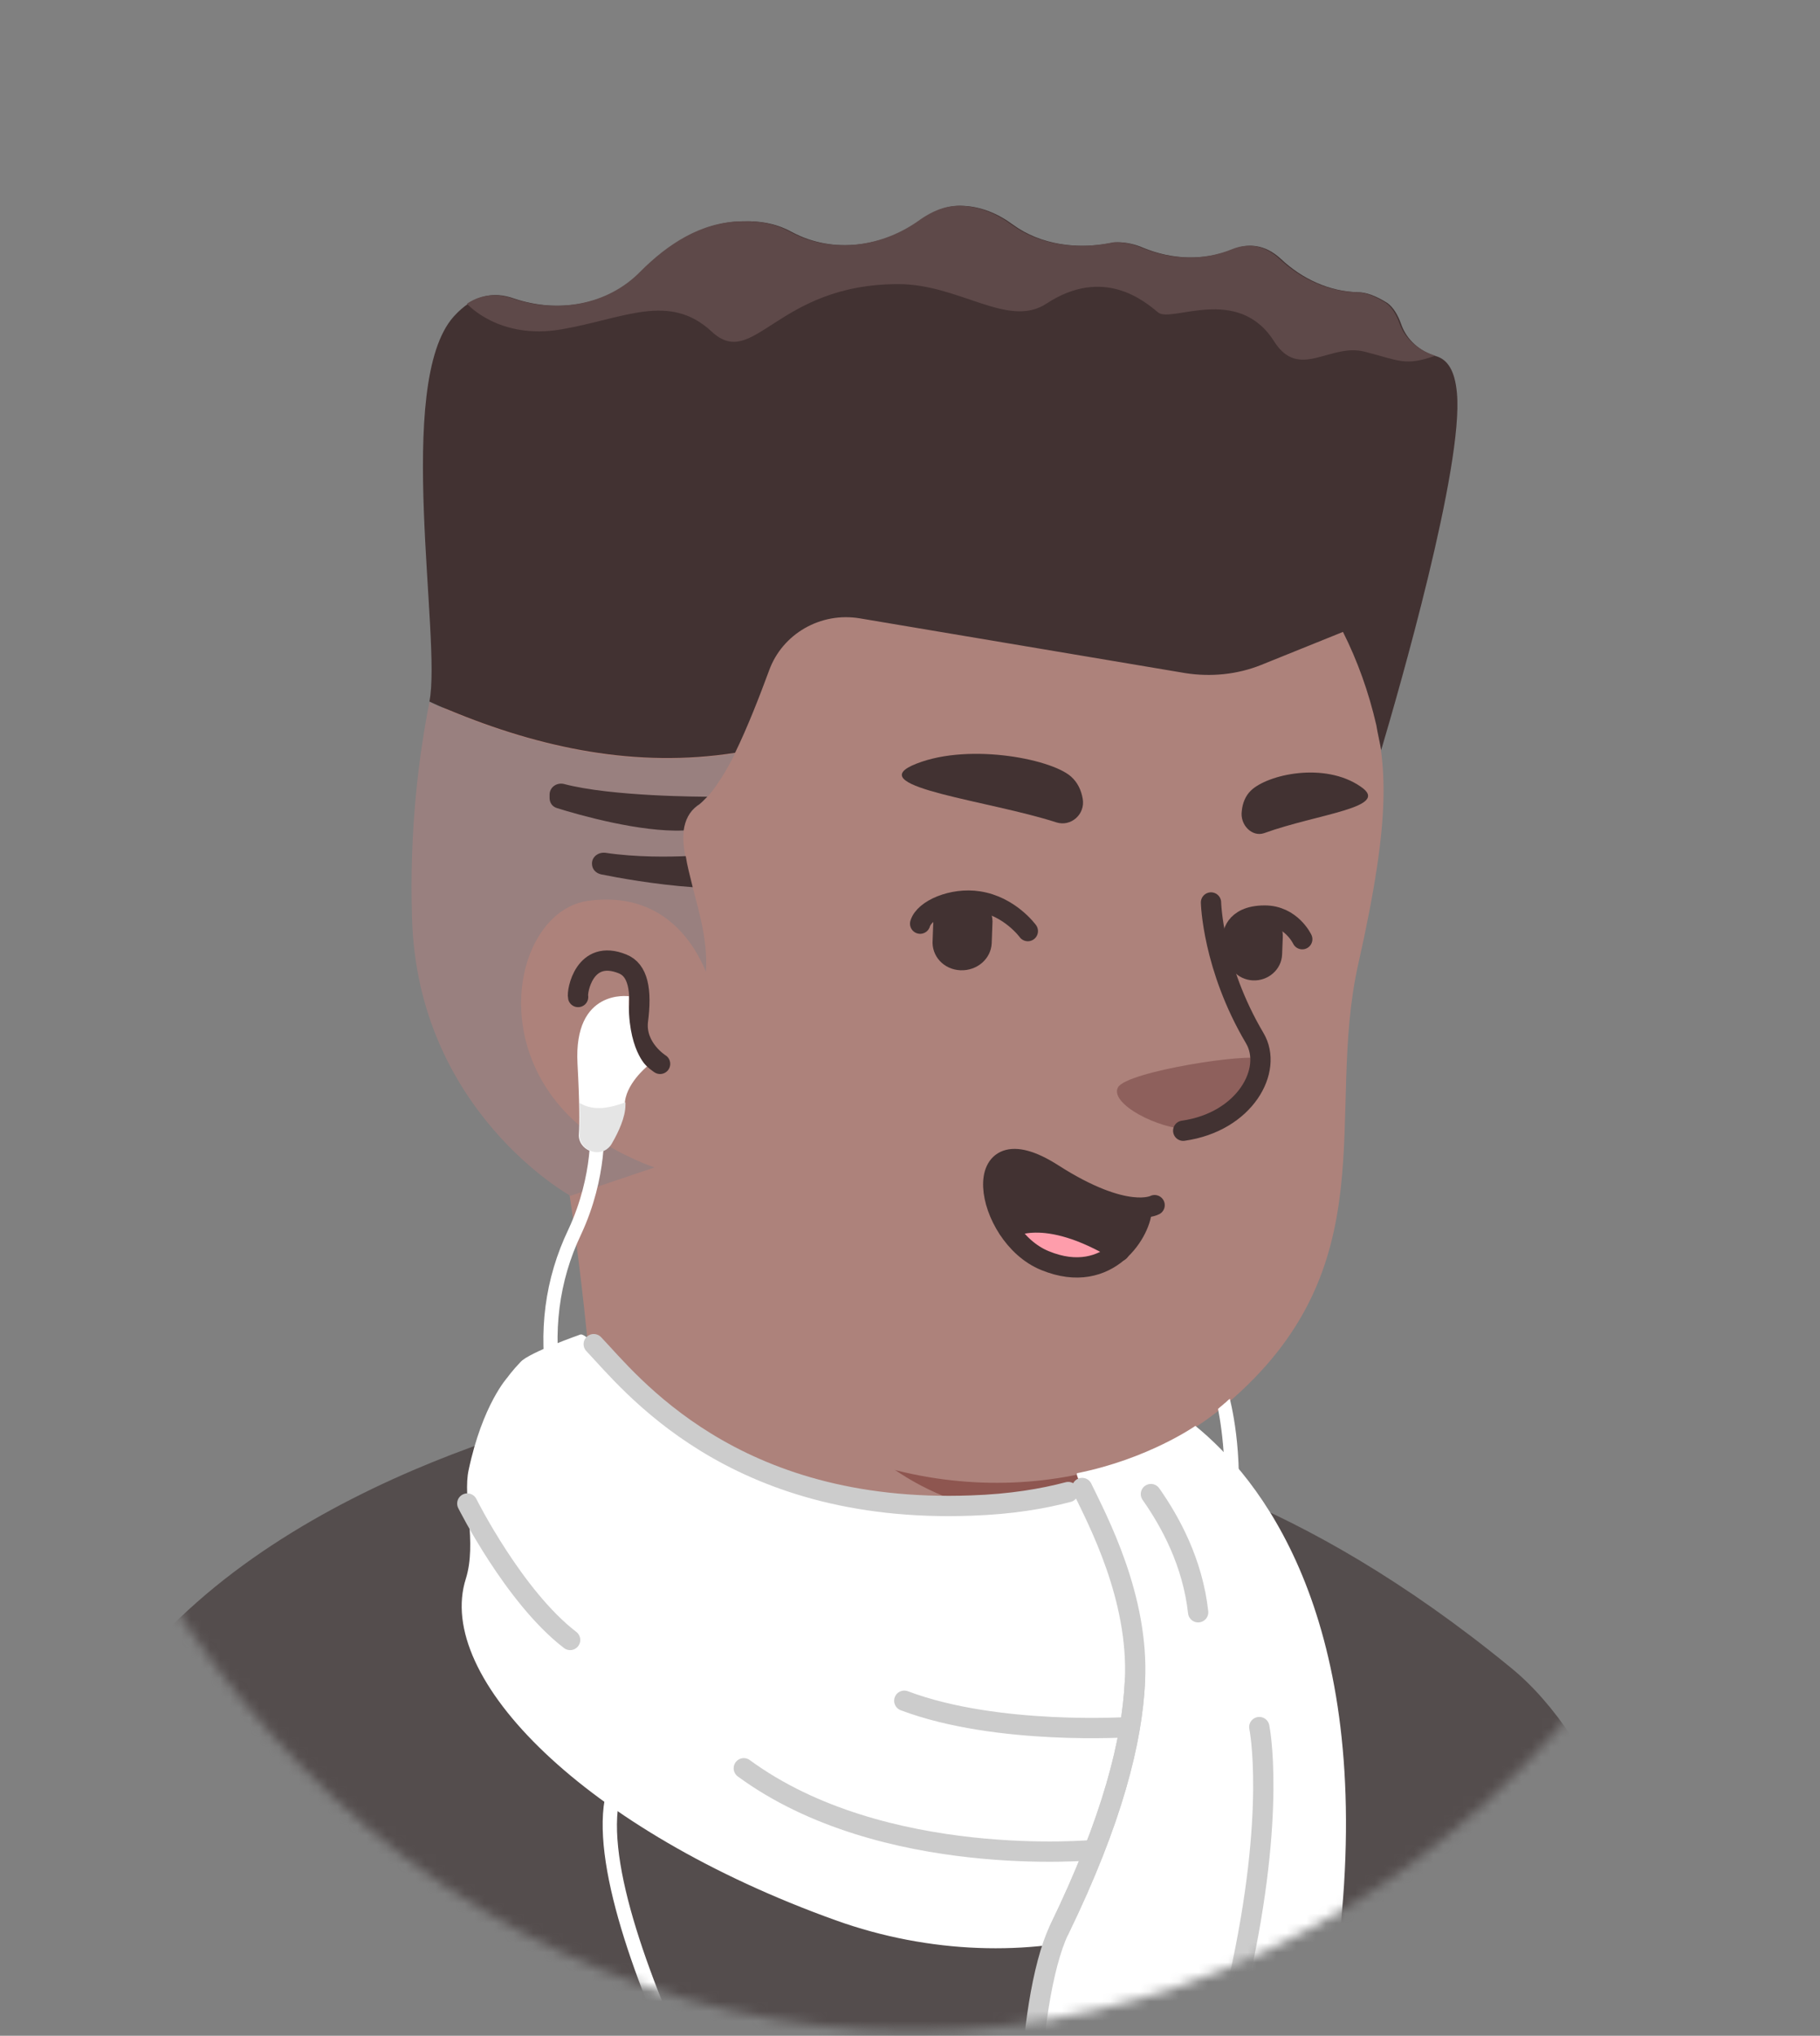 <svg width="186" height="208" viewBox="0 0 186 208" fill="none" xmlns="http://www.w3.org/2000/svg">
<rect x="0" y="0" width="186" height="208" fill="#808080" stroke="none"/>
<mask id="mask0_17_1805" style="mask-type:alpha" maskUnits="userSpaceOnUse" x="0" y="0" width="186" height="208">
<path d="M93.213 207.5C42.018 207.5 0.595 161.141 0.595 104C0.595 46.79 42.079 0.5 93.213 0.5C144.408 0.5 185.831 46.859 185.831 104C185.892 161.21 144.408 207.5 93.213 207.5Z" fill="#F7C0B5"/>
</mask>
<g mask="url(#mask0_17_1805)">
<path d="M152.375 191.153C151.878 191.498 151.31 191.843 150.813 192.188C150.245 192.533 149.748 192.878 149.18 193.154C148.683 193.43 148.257 193.706 147.76 193.982C147.689 194.051 147.618 194.051 147.547 194.12C145.914 195.086 144.21 195.983 142.506 196.811C142.009 197.087 141.441 197.363 140.944 197.57C140.944 197.57 140.873 197.639 140.802 197.639C140.234 197.915 139.666 198.191 139.098 198.467C137.962 199.019 136.755 199.502 135.619 199.985C135.051 200.261 134.412 200.468 133.844 200.675C133.276 200.882 132.637 201.158 132.069 201.365C131.501 201.572 130.862 201.848 130.294 202.055C130.294 202.055 130.294 202.055 130.223 202.055C129.655 202.262 129.016 202.469 128.448 202.676C127.17 203.09 125.821 203.504 124.543 203.918C124.117 204.056 123.62 204.194 123.194 204.332C121.845 204.746 120.496 205.091 119.147 205.367C118.65 205.505 118.153 205.574 117.585 205.712C116.307 205.988 114.958 206.264 113.68 206.54C113.396 206.609 113.183 206.609 112.899 206.678C112.473 206.747 111.976 206.816 111.55 206.885C110.911 206.954 110.343 207.092 109.704 207.161C109.42 207.23 109.136 207.23 108.852 207.299C108.497 207.368 108.071 207.437 107.645 207.437C106.509 207.575 105.302 207.713 104.166 207.851C103.811 207.92 103.385 207.92 103.03 207.989H102.959C102.462 208.058 101.965 208.058 101.468 208.127C100.971 208.196 100.474 208.196 99.977 208.196C99.693 208.196 99.338 208.265 99.054 208.265C98.486 208.265 97.989 208.334 97.492 208.334C96.782 208.334 96.143 208.403 95.433 208.403C94.723 208.403 94.084 208.403 93.374 208.403C92.877 208.403 92.38 208.403 91.883 208.403C61.992 207.989 35.012 195.638 15.842 176.042C15.842 176.042 15.842 175.973 15.771 175.973C17.972 171.764 26.137 164.174 34.657 157.895C45.449 149.96 60.714 145.061 60.714 145.061C60.714 145.061 70.725 143.474 107.858 150.995C136.187 156.791 148.257 180.32 152.375 191.153Z" fill="#AD827B"/>
<path d="M115.739 170.108C114.248 177.215 104.592 181.424 88.333 175.076C68.382 167.21 60.714 145.061 60.714 145.061C59.649 129.191 57.164 115.598 57.164 115.598C80.239 113.666 107.503 139.886 107.503 139.886L110.627 152.858C110.911 153.962 111.479 154.928 112.331 155.618C113.822 158.102 116.733 165.554 115.739 170.108Z" fill="#AD827B"/>
<path d="M112.331 155.687C98.77 154.997 88.759 153.065 78.038 134.366C87.126 142.163 97.847 145.13 109.136 146.51L110.627 152.858C110.911 154.031 111.479 154.997 112.331 155.687Z" fill="#8E5650"/>
<path d="M140.376 72.542C141.654 78.338 142.293 83.03 138.814 98.486C135.335 113.942 142.009 129.398 125.253 143.543C113.964 153.065 94.226 154.859 78.464 144.44C73.139 140.921 68.24 136.022 64.264 129.605C61.14 124.568 57.519 119.807 53.472 115.46C47.863 109.526 41.118 97.589 44.455 76.475C49.851 42.113 84.854 38.179 105.515 41.975C126.176 45.77 136.897 57.224 140.376 72.542Z" fill="#AD827B"/>
<path d="M72.429 99.521C72.429 99.521 70.228 89.171 59.862 90.413C50.916 91.517 47.792 112.355 68.098 118.151" fill="#AD827B"/>
<path d="M67.459 108.698C67.459 108.698 64.903 107.111 65.187 104.351C65.613 101.108 65.187 99.107 63.625 98.486C59.72 96.899 58.939 101.315 59.081 101.867" stroke="#423232" stroke-width="2.074" stroke-miterlimit="10" stroke-linecap="round" stroke-linejoin="round"/>
<path d="M121.632 115.391C121.632 115.391 124.33 115.529 126.886 112.562C128.306 110.906 129.513 108.836 128.732 108.215C127.951 107.525 115.1 109.457 114.248 111.113C113.396 112.769 118.366 115.391 121.632 115.391Z" fill="#8E605C"/>
<path d="M123.762 92.207C123.762 92.207 123.904 98.762 128.235 106.076C130.152 109.319 127.241 114.632 120.922 115.529" stroke="#423232" stroke-width="2.074" stroke-miterlimit="10" stroke-linecap="round" stroke-linejoin="round"/>
<path d="M67.424 151.412C67.424 151.412 66.004 142.856 63.59 143.339C52.372 145.823 19.641 155.069 8.21 179.081C-2.582 201.92 -3.576 233.936 -3.576 233.936H175.982C175.982 233.936 172.716 185.291 154.399 170.387C143.536 161.486 133.738 156.035 125.715 152.723C115.065 148.307 104.344 157.553 101.291 157.346C95.824 157.07 67.424 151.412 67.424 151.412Z" fill="#544D4D"/>
<path d="M31.569 233.936L28.374 208.337" stroke="white" stroke-width="2.074" stroke-miterlimit="10" stroke-linecap="round" stroke-linejoin="round"/>
<path d="M155.535 199.643C155.535 199.643 153.404 204.68 154.043 209.717C154.682 214.754 156.528 222.137 153.901 233.936" stroke="white" stroke-width="2.074" stroke-miterlimit="10" stroke-linecap="round" stroke-linejoin="round"/>
<path d="M59.259 136.37C59.259 136.37 54.147 138.164 53.224 139.13C52.301 140.096 51.875 140.717 51.875 140.717C51.875 140.717 49.319 143.477 47.899 150.17C47.26 152.999 48.751 157.622 47.615 161.279C44.349 171.422 59.827 187.016 85.387 196.193C104.77 203.162 126.141 196.814 129.123 183.704C131.963 171.077 130.259 165.35 128.91 161.279C126.212 153.413 125.36 151.205 121.739 148.169C119.467 146.237 117.905 150.239 109.385 152.516C106.758 153.206 103.563 153.758 99.445 153.896C74.95 154.793 64.584 141.269 60.892 137.405C59.969 136.646 59.543 136.232 59.259 136.37Z" fill="white"/>
<path d="M109.172 152.447C106.545 153.137 103.35 153.689 99.232 153.827C74.737 154.724 64.371 141.2 60.679 137.336" stroke="#CCCCCC" stroke-width="2.074" stroke-miterlimit="10" stroke-linecap="round" stroke-linejoin="round"/>
<path d="M122.165 145.685C128.626 150.929 139.844 164.66 137.146 195.365C135.797 210.545 143.394 216.824 141.69 219.239C141.406 219.653 141.051 219.86 140.767 219.929C139.56 220.205 138.424 220.757 137.856 221.861C137.643 222.344 137.288 222.689 136.791 222.965C136.365 223.241 135.868 223.241 135.442 223.172C133.951 222.827 132.318 223.655 131.395 224.897C131.04 225.38 130.614 225.725 129.975 225.863C129.549 226.001 129.123 225.932 128.839 225.863C127.632 225.518 126.283 225.863 125.218 226.691C124.934 226.898 124.65 227.036 124.295 227.036C123.656 227.036 123.159 226.76 122.733 226.346C121.739 225.449 120.319 225.104 118.899 225.587C118.757 225.656 118.686 225.656 118.544 225.656C117.55 225.794 116.769 225.035 116.201 223.724C115.633 222.482 114.284 221.93 112.864 222.068C112.58 222.068 112.296 222.068 111.941 221.999C109.172 221.378 105.622 217.652 105.551 213.098C105.48 208.613 106.545 200.816 108.32 197.159C113.787 185.912 115.775 177.839 116.059 171.767C116.627 160.658 109.385 150.722 110.095 150.515C117.337 149.066 122.165 145.685 122.165 145.685Z" fill="white"/>
<path d="M108.249 197.159C113.716 185.912 115.704 177.839 115.988 171.767C116.414 163.211 112.154 155.276 110.592 152.033" stroke="#CCCCCC" stroke-width="2.074" stroke-miterlimit="10" stroke-linecap="round" stroke-linejoin="round"/>
<path d="M105.48 213.098C105.409 208.613 106.474 200.816 108.249 197.159C113.716 185.912 115.704 177.839 115.988 171.767" stroke="#CCCCCC" stroke-width="2.074" stroke-miterlimit="10" stroke-linecap="round" stroke-linejoin="round"/>
<path d="M111.799 189.017C111.799 189.017 90.215 191.087 76.015 180.668" stroke="#CCCCCC" stroke-width="2.074" stroke-miterlimit="10" stroke-linecap="round" stroke-linejoin="round"/>
<path d="M117.621 152.654C119.609 155.483 121.881 159.623 122.449 164.729" stroke="#CCCCCC" stroke-width="2.074" stroke-miterlimit="10" stroke-linecap="round" stroke-linejoin="round"/>
<path d="M126.638 225.863C126.638 225.863 123.017 218.411 126.638 202.196C130.472 184.946 128.697 176.459 128.697 176.459" stroke="#CCCCCC" stroke-width="2.074" stroke-miterlimit="10" stroke-linecap="round" stroke-linejoin="round"/>
<path d="M47.757 153.62C47.757 153.62 52.514 163.142 58.265 167.558" stroke="#CCCCCC" stroke-width="2.074" stroke-miterlimit="10" stroke-linecap="round" stroke-linejoin="round"/>
<path d="M115.42 176.459C115.42 176.459 101.93 177.356 92.416 173.768" stroke="#CCCCCC" stroke-width="2.074" stroke-miterlimit="10" stroke-linecap="round" stroke-linejoin="round"/>
<path d="M98.154 99.134C96.451 99.065 95.172 97.685 95.314 96.029L95.385 94.097C95.457 92.441 96.876 91.199 98.581 91.337C100.285 91.406 101.563 92.786 101.421 94.442L101.35 96.374C101.279 97.961 99.859 99.203 98.154 99.134Z" fill="#423232"/>
<path d="M128.045 100.169C126.483 100.1 125.276 98.789 125.347 97.271L125.418 95.477C125.489 93.959 126.838 92.786 128.4 92.855C129.962 92.924 131.169 94.235 131.098 95.753L131.027 97.547C130.956 99.065 129.607 100.238 128.045 100.169Z" fill="#423232"/>
<path d="M105.042 95.132C105.042 95.132 103.196 92.579 100.001 92.096C97.374 91.682 94.463 92.924 94.037 94.373" stroke="#423232" stroke-width="2.074" stroke-miterlimit="10" stroke-linecap="round" stroke-linejoin="round"/>
<path d="M125.987 95.753C125.987 95.753 125.987 93.545 129.253 93.545C131.951 93.545 133.087 95.96 133.087 95.96" stroke="#423232" stroke-width="2.074" stroke-miterlimit="10" stroke-linecap="round" stroke-linejoin="round"/>
<path d="M107.952 84.023C109.443 84.506 110.934 83.195 110.65 81.608C110.508 80.78 110.153 79.952 109.443 79.331C107.313 77.468 98.509 75.812 93.184 78.227C88.498 80.435 101.136 81.815 107.952 84.023Z" fill="#423232"/>
<path d="M129.181 85.127C127.974 85.541 126.696 84.299 126.909 82.85C126.98 82.091 127.264 81.332 127.832 80.78C129.536 79.124 135.358 77.813 139.05 80.366C142.245 82.505 134.719 83.126 129.181 85.127Z" fill="#423232"/>
<path d="M116.685 123.41C116.754 124.516 115.924 126.451 114.404 127.834C106.593 123.064 103.068 125.553 103.068 125.553C100.303 121.336 100.925 115.599 107.63 119.954C112.33 122.926 115.164 123.41 116.685 123.41Z" fill="#423232"/>
<path d="M114.404 127.834C112.745 129.285 110.256 130.184 106.87 128.801C105.28 128.179 104.036 126.935 103.068 125.553C103.068 125.553 106.593 123.064 114.404 127.834Z" fill="#FE9DAB"/>
<path d="M117.998 123.133C117.998 123.133 115.095 124.723 107.63 119.954C98.713 114.217 100.51 126.244 106.8 128.801C113.367 131.497 116.754 125.622 116.685 123.41" stroke="#423232" stroke-width="2.074" stroke-miterlimit="10" stroke-linecap="round" stroke-linejoin="round"/>
<path d="M103.068 125.553C103.068 125.553 106.593 123.064 114.404 127.834" stroke="#423232" stroke-width="2.074" stroke-miterlimit="10" stroke-linecap="round" stroke-linejoin="round"/>
<path d="M141.154 76.639C141.012 75.811 140.799 74.983 140.657 74.086C139.876 70.705 138.74 67.531 137.249 64.564L128.871 67.945C126.457 68.911 123.759 69.187 121.132 68.773L87.904 63.184C83.857 62.494 79.952 64.771 78.603 68.497C77.609 71.188 76.402 74.293 75.124 76.915C65.042 78.502 55.244 76.432 45.943 72.568C45.233 72.292 44.594 72.016 43.884 71.671C45.162 65.392 40.263 39.172 46.369 32.341C48.428 30.064 50.487 29.788 52.475 30.478C57.09 32.065 62.273 31.168 65.61 27.718C68.308 25.027 71.716 22.681 75.905 22.612C77.964 22.543 79.597 22.957 80.946 23.716C85.206 25.993 90.389 25.234 94.223 22.405C95.43 21.577 96.708 21.025 98.128 21.025C100.187 21.025 102.033 21.853 103.524 22.957C106.364 25.027 110.127 25.51 113.606 24.82C113.819 24.751 114.032 24.751 114.245 24.751C115.097 24.751 116.02 24.958 116.801 25.303C119.783 26.545 123.12 26.683 126.102 25.441C127.522 24.889 129.226 24.889 130.93 26.476C133.06 28.477 135.829 29.788 138.811 29.857C139.592 29.857 140.586 30.202 141.793 30.961C142.361 31.375 142.858 32.134 143.213 33.169C143.781 34.756 145.13 35.929 146.834 36.412C147.899 36.757 148.68 37.792 148.893 40.138C149.603 47.59 142.929 70.636 141.154 76.639Z" fill="#423232"/>
<path d="M146.692 36.343C143.568 37.447 143 36.826 139.45 35.929C135.9 35.032 132.776 38.896 130.22 34.894C126.528 29.029 119.712 33.031 118.363 31.927C117.014 30.823 112.825 27.166 106.932 31.03C103.027 33.583 98.057 29.029 91.809 29.029C79.313 29.029 77.041 37.93 72.71 33.859C68.379 29.857 63.764 32.548 57.374 33.652C50.984 34.756 47.718 31.03 47.718 31.03C49.28 29.995 50.842 29.995 52.333 30.478C56.948 32.065 62.131 31.168 65.468 27.718C68.166 25.027 71.574 22.681 75.763 22.612C77.822 22.543 79.455 22.957 80.804 23.716C85.064 25.993 90.247 25.234 94.081 22.405C95.288 21.577 96.566 21.025 97.986 21.025C100.045 21.025 101.891 21.853 103.382 22.957C106.222 25.027 109.985 25.51 113.464 24.82C113.677 24.751 113.89 24.751 114.103 24.751C114.955 24.751 115.878 24.958 116.659 25.303C119.641 26.545 122.978 26.683 125.96 25.441C127.38 24.889 129.084 24.889 130.788 26.476C132.918 28.477 135.687 29.788 138.669 29.857C139.45 29.857 140.444 30.202 141.651 30.961C142.219 31.375 142.716 32.134 143.071 33.169C143.639 34.687 145.059 35.86 146.692 36.343Z" fill="#5E4949"/>
<path d="M72.142 99.271C70.935 96.373 67.74 91.06 60.214 92.026C52.688 92.923 49.28 107.758 60.356 115.9C63.551 118.177 66.888 119.281 66.888 119.281L58.297 122.179C58.297 122.179 42.677 113.554 42.109 93.82C41.825 84.643 42.819 77.191 43.884 71.74C53.753 76.156 64.261 78.709 75.124 76.984C73.917 79.399 72.568 81.4 71.29 82.366C67.385 85.126 72.639 92.509 72.142 99.271Z" fill="#99807F"/>
<path d="M72.284 81.4C71.929 81.745 71.645 82.09 71.29 82.297C70.438 82.918 70.012 83.815 69.87 84.85C65.468 85.057 59.149 83.263 56.948 82.573C56.451 82.435 56.167 82.021 56.167 81.538V81.193C56.167 80.434 56.877 79.951 57.587 80.089C62.486 81.4 71.929 81.4 72.284 81.4Z" fill="#423232"/>
<path d="M70.793 90.647C66.888 90.371 63.125 89.68 61.421 89.335C60.853 89.198 60.498 88.784 60.498 88.231C60.498 87.541 61.137 87.058 61.847 87.127C65.042 87.611 68.45 87.541 70.083 87.472C70.225 88.439 70.509 89.474 70.793 90.647Z" fill="#423232"/>
<path d="M64.274 101.791C64.274 101.791 58.594 100.963 59.02 108.691C59.233 112.624 59.233 114.763 59.162 115.867C59.091 116.626 59.588 117.316 60.298 117.592C61.15 117.937 62.073 117.592 62.499 116.764C63.138 115.66 63.848 114.142 63.848 112.9C63.848 110.83 66.12 108.967 66.12 108.967C66.12 108.967 64.061 107.242 64.274 101.791Z" fill="white"/>
<path d="M81.456 234.824C80.888 234.203 58.594 197.15 61.931 183.212C64.203 173.621 61.221 162.581 58.594 152.852C57.529 148.85 56.535 145.124 55.967 141.812C54.973 136.084 55.683 130.633 58.097 125.596C60.724 119.938 60.298 115.039 60.298 114.97L61.718 114.832C61.718 115.039 62.144 120.214 59.375 126.148C57.103 130.909 56.464 136.154 57.387 141.605C57.955 144.848 58.949 148.574 60.014 152.576C62.712 162.443 65.694 173.69 63.351 183.626C60.227 196.874 82.45 233.927 82.592 234.065L81.456 234.824Z" fill="white"/>
<path d="M59.233 112.693C59.304 114.211 59.233 115.246 59.233 115.867C59.162 116.626 59.659 117.316 60.369 117.592C61.221 117.937 62.144 117.592 62.57 116.764C63.209 115.66 63.919 114.142 63.919 112.9C63.919 112.831 63.919 112.693 63.919 112.624C62.428 113.176 60.724 113.59 59.233 112.693Z" fill="#E5E5E5"/>
<path d="M126.044 158.579C125.547 161.753 125.476 166.79 125.334 172.655C125.121 183.971 118.234 228.062 114.897 235.031L113.619 234.479C116.814 227.717 123.701 183.833 123.914 172.655C124.056 166.79 124.127 161.684 124.624 158.372C125.689 151.403 124.908 146.159 124.482 143.951C124.695 143.744 124.908 143.606 125.121 143.399C125.334 143.261 125.476 143.054 125.689 142.916C126.115 144.71 127.322 150.437 126.044 158.579Z" fill="white"/>
</g>
</svg>
